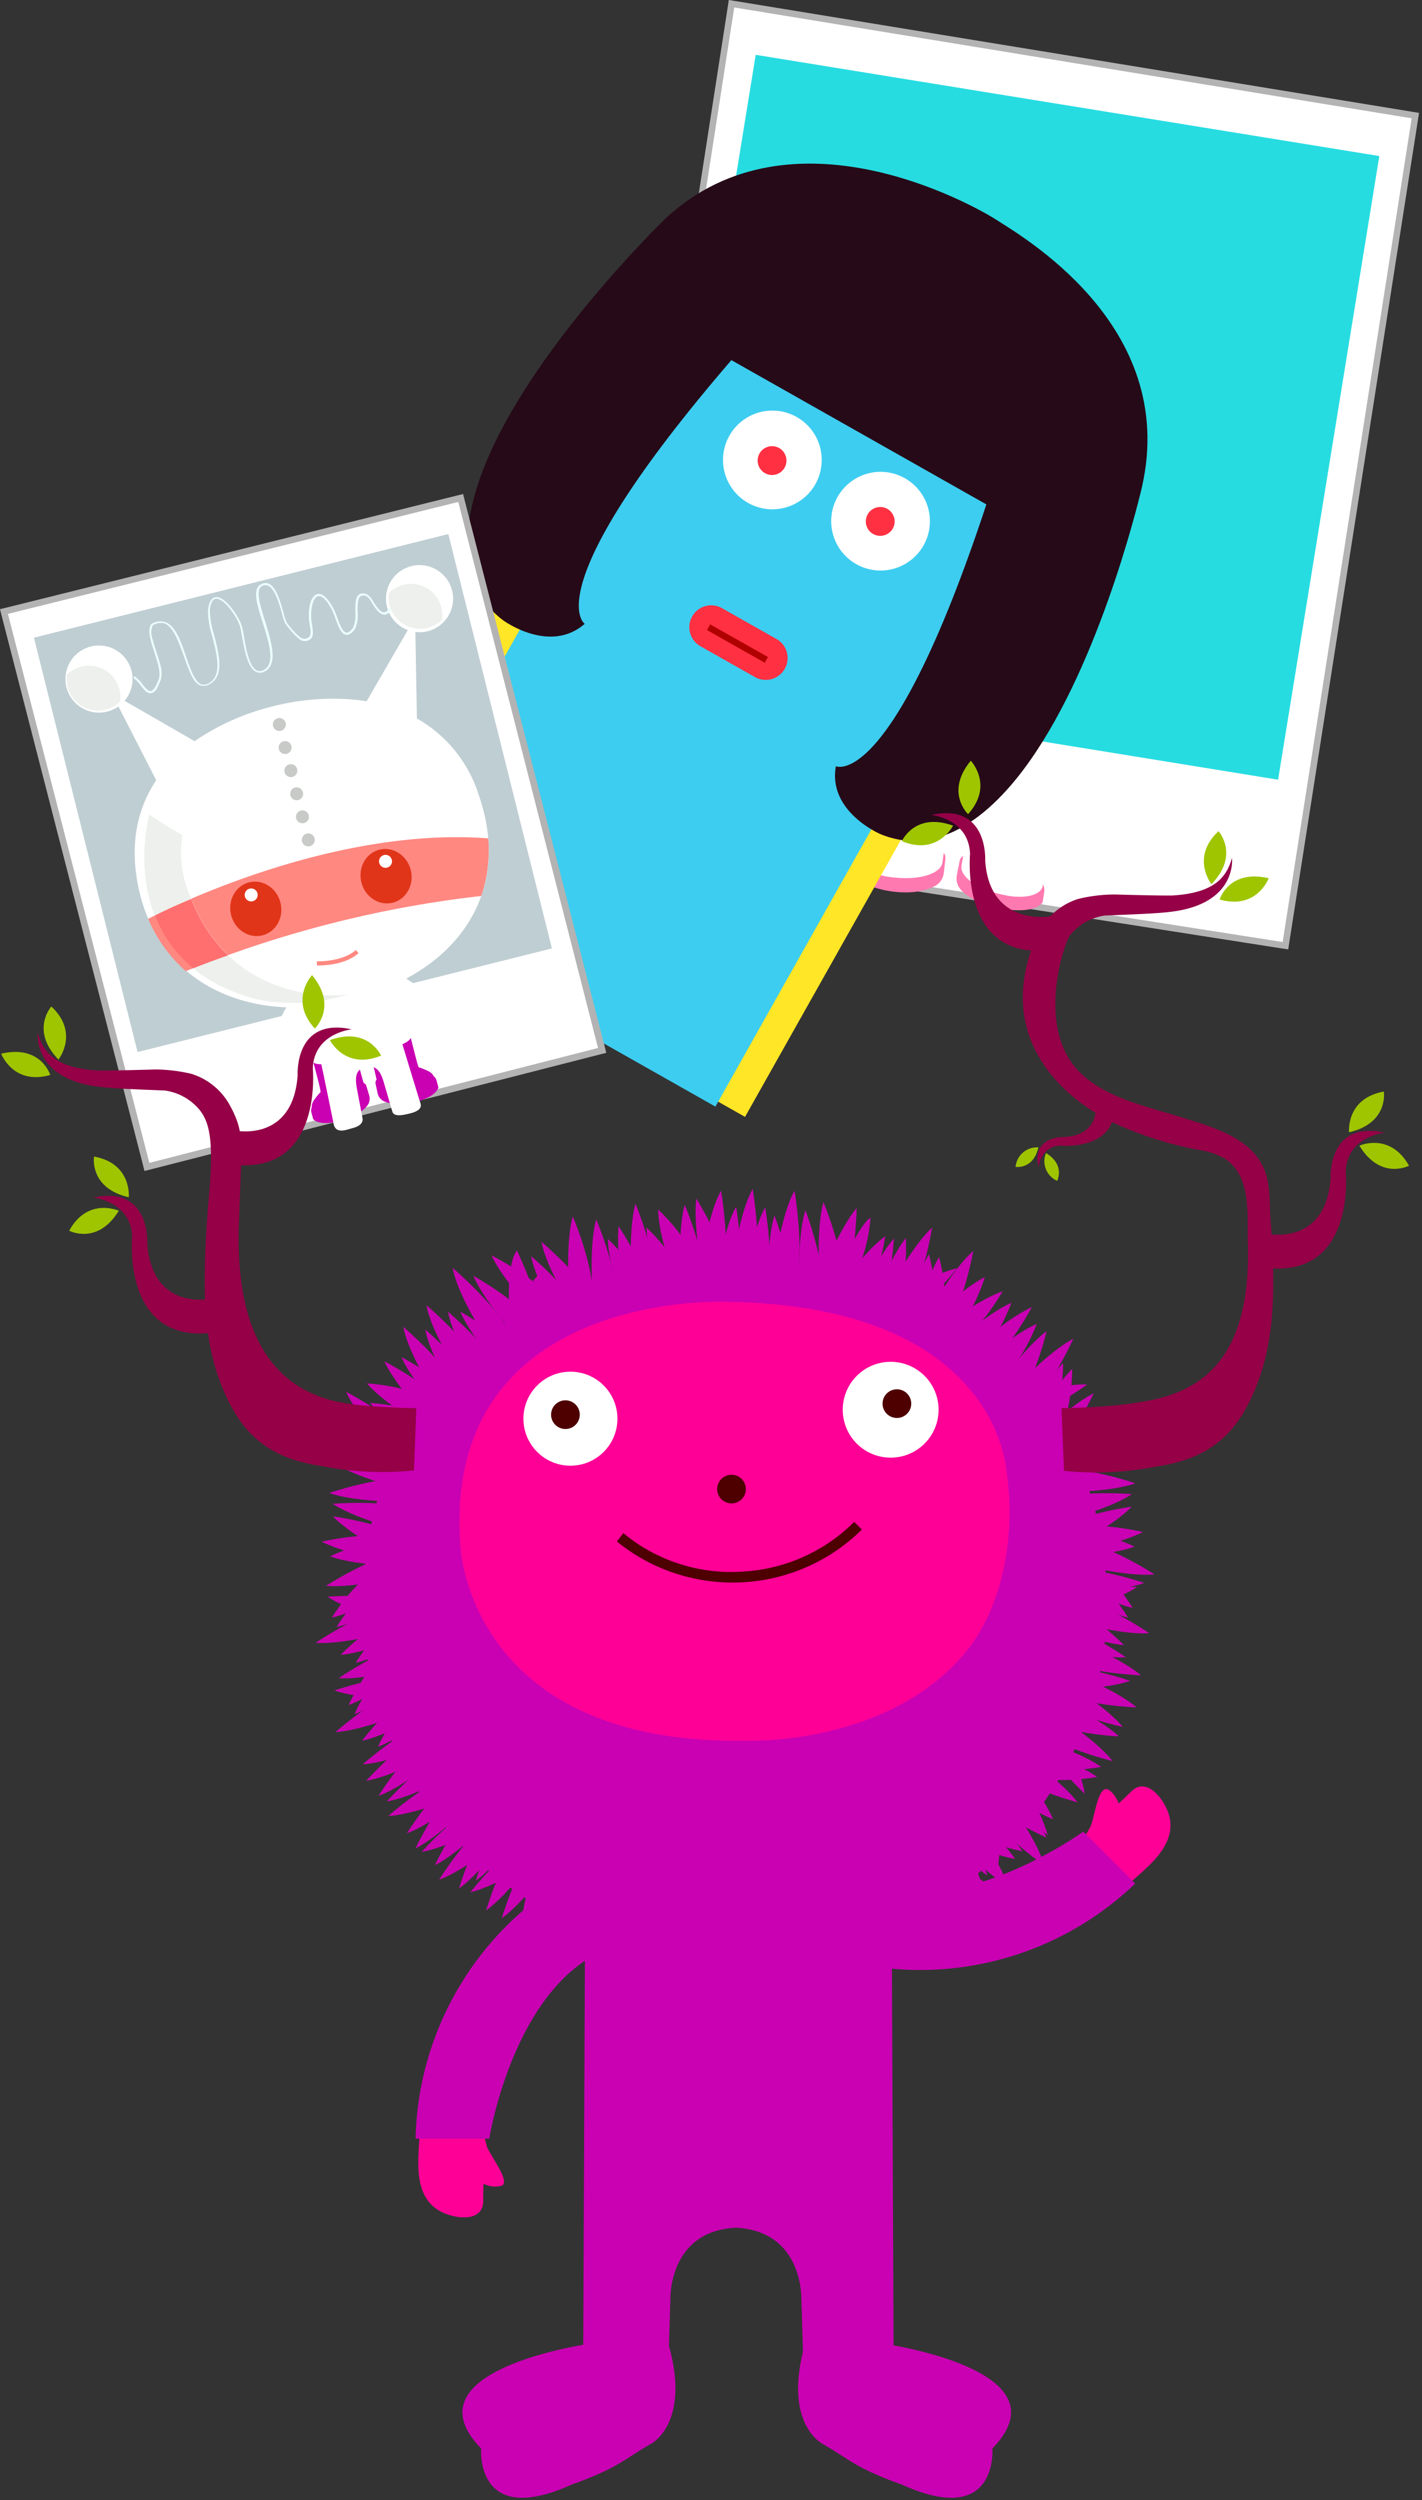 <svg xmlns="http://www.w3.org/2000/svg" viewBox="0 0 219 385"><rect x="0" y="0" width="219" height="385" fill="#333333" stroke="none"/><g fill="none"><path fill="#FFF" d="M92.7 129.16 112.66.57l105.32 17.24-20.02 127.83z"/><path fill="#B3B3B3" d="m113.08 1.15 104.33 17.07-19.87 126.85-104.27-16.32 19.81-127.6M112.24 0l-.15 1-19.81 127.59-.15 1 1 .15 104.27 16.32 1 .15.15-1 19.84-126.83.15-1-1-.16L113.24.16l-1-.16Z"/><path fill="#26DCE1" d="m100.794 104.486 15.59-96.043 96.043 15.59-15.59 96.043z"/><path fill="#FF79B1" d="M132.4 131.66a1.83 1.83 0 0 0-.64 1.14l-.25 1.57s.25 1.63 4.06 2.56c0 0 4.94 1.42 8.51-.53a2.63 2.63 0 0 0 1.26-1.87l.27-2.31s.09-1.29-1.17-1.06l-12.04.5Z"/><path fill="#FFF" d="M146.27 124.72c-1.55.54-4.09-.2-5.49-.43-3.52-.58-4.05-1.72-4.05-1.72-.47 3-.86 5.63-1.14 6.79-.726.31-1.43.668-2.11 1.07-2.47 1.58-.92 3.77 3 4.55 5.58.88 8.31-.71 8.6-1.91.15-.47-.02-.07 1.19-8.35Z"/><path fill="#FF79B1" d="M160.56 136.11c.241.38.334.836.26 1.28l-.25 1.57s-.74 1.48-4.66 1.18c0 0-5.14-.18-7.94-3.13a2.63 2.63 0 0 1-.62-2.17l.45-2.28a.94.94 0 0 1 1.44-.65l11.32 4.2Z"/><path fill="#FFF" d="M148.07 133.55c-.09 1.23 2 3.58 7.6 4.47 4 .48 6.12-1.13 4.26-3.4a18.07 18.07 0 0 0-1.67-1.67c.09-1.19.53-3.81 1-6.81 0 0-.86.92-4.39.39-1.41-.21-4.05-.29-5.36-1.28-1.41 8.26-1.44 7.75-1.44 8.3Z"/><path fill="#FFE626" d="M51.87 136.46 114.74 172l58.67-104.22-.14-.08c3.19-6.3-8-19.11-25.13-28.79s-33.88-12.58-37.63-6.6L51.87 136.46Z"/><path fill="#3DCDF0" d="m56 139.76 54.18 30.66 61.19-108.77S160.92 47 146.84 39c-14.08-8-29.7-8-29.7-8L56 139.76Z"/><path fill="#FFF" d="M125.57 74.57a7.6 7.6 0 1 1-13.236-7.474 7.6 7.6 0 0 1 13.236 7.474Z"/><path fill="#FF3042" d="M120.85 72a2.22 2.22 0 1 1-.85-3 2.23 2.23 0 0 1 .85 3Z"/><path fill="#FFF" d="M142.23 84a7.6 7.6 0 1 1-13.236-7.474A7.6 7.6 0 0 1 142.23 84Z"/><path fill="#FF3042" d="M137.51 81.37a2.22 2.22 0 1 1-.85-3 2.23 2.23 0 0 1 .85 3Z"/><path fill="#260A17" d="M175.87 75c5.71-25.14-19.08-38.94-22.72-41.34-3-1.86-31.12-18-50.54-.12 0 0-18.22 17.52-26.52 34.9-5.14 10.77-6.3 21.39 1.47 27.14 0 0 7.12 5.19 12.49.49 0 0-7.87-5.23 22.59-40.61l39.27 22.22C137.27 122.07 128.73 118 128.73 118c-1.27 7 6.85 10.45 6.85 10.45 8.93 3.7 17.44-2.76 24-12.71C170.24 99.69 175.87 75 175.87 75Z"/><path fill="#FF3042" d="M120.86 103a3.37 3.37 0 0 1-4.59 1.27l-8.4-4.75a3.37 3.37 0 0 1-1.27-4.59 3.37 3.37 0 0 1 4.59-1.27l8.4 4.75a3.37 3.37 0 0 1 1.27 4.59Z"/><path fill="#B10000" d="m108.88 97.031.498-.879 8.895 5.033-.497.879z"/><path fill="#FFF" d="m.61 94.17 70.33-17.48 21.76 85.06-70.09 17.94z"/><path fill="#B3B3B3" d="m70.58 77.3 21.52 84.09L23 179.08 1.22 94.54 70.58 77.3m.72-1.21-1 .24L1 93.57l-1 .24.25 1L22 179.33l.25 1 1-.25 69.12-17.69 1-.25-.25-1L71.55 77l-.25-1v.09Z"/><path fill="#BFCED3" d="m5.227 98.202 63.815-15.959 15.959 63.815-63.815 15.959z"/><g fill="#CA00B3"><path d="M48.05 170.45a1.24 1.24 0 0 0-.09.88l.27 1s.59.95 3.21.51c0 0 3.45-.44 5.15-2.6a1.78 1.78 0 0 0 .28-1.5l-.45-1.51a.64.64 0 0 0-1-.35l-7.37 3.57Z"/><path d="M54.81 162.44c-.82.75-2.59 1-3.53 1.2-2.34.58-3 0-3 0 .51 2 1 3.73 1.1 4.52-.36.388-.694.799-1 1.23-1.11 1.64.43 2.59 3.08 2 3.7-.94 5-2.66 4.84-3.48-.03-.31-.02.01-1.49-5.47Zm11.93 3.26c.25.174.429.433.5.73l.27 1s-.07 1.12-2.58 2c0 0-3.24 1.26-5.76.18a1.78 1.78 0 0 1-1-1.18l-.33-1.54s-.14-.86.72-.79l8.18-.4Z"/><path d="M58.29 167.44c.27.79 2.21 1.69 5.91.75 2.6-.77 3.5-2.34 1.74-3.25a12.21 12.21 0 0 0-1.48-.59c-.26-.76-.69-2.51-1.19-4.5 0 0-.29.8-2.62 1.41-.93.25-2.59.9-3.67.63 1.32 5.52 1.18 5.23 1.31 5.55Z"/></g><g transform="translate(8.972 85.923)"><path fill="#FFF" d="M51.268 22.997a20.63 20.63 0 0 1 13.47 13.45c4.29 12.26-.53 22.63-11.15 28.34 2.54 1.54 5.42 4.54 6.89 10.41a1.65 1.65 0 1 1-3.2.8l-.14-.51-.21.05a1.032 1.032 0 0 1-.51-2h.06c-1.75-4.49-4-5.74-5.81-6.47 1.62 5.58 5.13 17 5.14 17 .23.91-.85 1.29-1.76 1.51-.91.22-2.36.56-2.6-.33l-1.32-4.51c-.45-1.58-1.18-2.75-2.79-2.35-1.61.4-1.61 1.66-1.37 3.21l.88 4.62c.2.9-.66 1.38-1.55 1.6-.89.22-2.72 1.08-2.94-.94 0 0-2.7-13.26-3.61-17-1.28 1.5-2.81 3.64-2.21 8.62h.06a1.032 1.032 0 0 1 .51 2l-.21.05.13.53a1.65 1.65 0 1 1-3.2.8c-1.52-6.05-.28-10.12 1.31-12.67-11.18-.43-20.84-6.85-23-19.58-1.33-7.92 1.11-13.91 5.26-18.27a25.25 25.25 0 0 1 5.08-4.1 36.88 36.88 0 0 1 10.55-4.4 37.64 37.64 0 0 1 12-1.08 27.77 27.77 0 0 1 6.24 1.22Z"/><path fill="#FFF" d="m8.248 20.877 9.39 18.33 7.42-8.65z"/><circle cx="6.272" cy="18.653" r="5.17" fill="#FFF" transform="rotate(-14.07 6.272 18.653)"/><path fill="#EDF0ED" d="M3.548 16.747a4.81 4.81 0 0 0-2.21 1.24 4.84 4.84 0 0 0 8.18 4.14 4.84 4.84 0 0 0-6-5.38h.03Z"/><path fill="#FFF" d="m54.958 9.167.37 20.59-10.59-2.93z"/><circle cx="55.641" cy="6.272" r="5.17" fill="#FFF" transform="rotate(-14.07 55.641 6.272)"/><path fill="#EBFFFF" d="M31.208 4.077c-1.38.67-.57 3.21.28 5.9.93 2.93 2 6.26.2 7.25a1.15 1.15 0 0 1-1.1.11c-1.18-.56-1.69-3.42-2-5.31a15.34 15.34 0 0 0-.31-1.52c-.49-1.57-2.58-4.61-4-4.47-.67.06-1.08.73-1.22 2a13.09 13.09 0 0 0 .65 4c.69 2.69 1.47 5.73-.16 7a1.64 1.64 0 0 1-1.46.45c-1-.32-1.71-2.25-2.4-4.29-.78-2.3-1.6-4.69-3.14-5.29a2.59 2.59 0 0 0-2.22.28c-.66.88-.1 2.57.48 4.36.5 1.54 1 3.13.69 4.06-.43 1.2-.85 1.84-1.24 1.9-.39.06-.88-.52-1.32-1.08a4.7 4.7 0 0 0-1.21-1.21l-.15.28c.433.308.81.69 1.11 1.13.53.67 1 1.3 1.62 1.2.62-.1 1-.76 1.49-2.11a4.29 4.29 0 0 0-.11-2.35c-.16-.62-.37-1.27-.58-1.92-.21-.65-.41-1.26-.56-1.85a2.92 2.92 0 0 1 0-2.2 2.24 2.24 0 0 1 1.81-.32c1.4.55 2.19 2.86 3 5.09s1.4 4.12 2.61 4.49a1.93 1.93 0 0 0 1.75-.5c1.8-1.38 1-4.54.28-7.32a13 13 0 0 1-.65-3.86c.08-.74.31-1.63.93-1.69 1.18-.11 3.2 2.61 3.71 4.25.1.31.19.85.3 1.48.37 2.07.87 4.91 2.2 5.54a1.46 1.46 0 0 0 1.39-.12c2-1.12.92-4.58 0-7.62-.81-2.56-1.57-5-.44-5.52a1 1 0 0 1 .92 0c1 .47 1.68 2.75 2.1 4.26a9 9 0 0 0 .5 1.52c.22.39 2 2.63 2.74 2.7a1.38 1.38 0 0 0 1.21-.33c.46-.49.3-1.38.17-2.16l-.1-.68c-.15-1.9.28-3.49 1-3.7.35-.1 1.09 0 2.21 2.17.188.396.352.804.49 1.22.43 1.19.87 2.42 1.65 2.54.43.06.87-.22 1.36-.88a4.91 4.91 0 0 0 .41-2.6c0-1.07 0-2.18.48-2.48a1 1 0 0 1 1 .09c.313.283.57.623.76 1 .54.84 1.15 1.79 1.9 1.77.41 0 .78-.29 1.14-.88l-.35-.21c-.29.48-.58.73-.87.73-.57 0-1.16-.9-1.63-1.63a3.12 3.12 0 0 0-.89-1.08 1.3 1.3 0 0 0-1.27-.07c-.61.39-.62 1.53-.62 2.74a4.91 4.91 0 0 1-.34 2.41c-.4.54-.76.8-1.06.75-.59-.09-1-1.33-1.4-2.33a10.65 10.65 0 0 0-.51-1.26c-1.16-2.21-2-2.48-2.58-2.33-.89.26-1.4 1.92-1.23 4l.1.71c.12.71.26 1.51-.09 1.89a1.11 1.11 0 0 1-1 .23c-.49 0-2.21-2-2.49-2.54a9.17 9.17 0 0 1-.47-1.46c-.46-1.66-1.1-3.93-2.28-4.46a1.35 1.35 0 0 0-1.19.13Z"/><path fill="#FF8881" d="M39.828 62.757v-.63s3.91.12 6-1.74l.42.47c-2.22 2.03-6.22 1.91-6.42 1.9Z"/><circle cx="34.05" cy="25.651" r="1" fill="#C7CAC7" transform="rotate(-14.07 34.05 25.651)"/><circle cx="34.937" cy="29.199" r="1" fill="#C7CAC7" transform="rotate(-14.07 34.937 29.199)"/><circle cx="35.825" cy="32.755" r="1" fill="#C7CAC7" transform="rotate(-14.07 35.825 32.755)"/><circle cx="36.714" cy="36.322" r="1" fill="#C7CAC7" transform="rotate(-14.07 36.714 36.322)"/><circle cx="37.61" cy="39.867" r="1" fill="#C7CAC7" transform="rotate(-14.07 37.61 39.867)"/><circle cx="38.509" cy="43.424" r="1" fill="#C7CAC7" transform="rotate(-14.07 38.509 43.424)"/><path fill="#EDF0ED" d="M14.028 39.497s-6.13 22.15 16.23 28.41a28.35 28.35 0 0 0 14.27-.66s-18.59 2.6-24.83-16.8a16.87 16.87 0 0 1-.57-7.76 58 58 0 0 1-5.1-3.19Z"/><path fill="#FF8881" d="M13.848 55.577a22.1 22.1 0 0 0 5.8 8.06l1.12-.45a19.36 19.36 0 0 1-5.9-8.13l-1.02.52Zm6.62-3.09a24.27 24.27 0 0 0 5.68 8.68 172.09 172.09 0 0 1 39-9.11 22 22 0 0 0 1.07-8.87c-17.73-1.36-36.19 5.2-45.75 9.3Z"/><path fill="#FF6F6F" d="M14.868 55.077a19.36 19.36 0 0 0 5.9 8.13 127.63 127.63 0 0 1 5.38-2 24.27 24.27 0 0 1-5.68-8.68c-2.58 1.06-4.51 1.99-5.6 2.55Z"/><ellipse cx="30.421" cy="54.04" fill="#E13519" rx="3.92" ry="4.21" transform="rotate(-14.07 30.42 54.04)"/><ellipse cx="50.486" cy="49.014" fill="#E13519" rx="3.92" ry="4.21" transform="rotate(-14.07 50.486 49.014)"/><circle cx="29.712" cy="51.897" r="1" fill="#FFF" transform="rotate(-14.07 29.712 51.897)"/><circle cx="50.402" cy="46.722" r="1" fill="#FFF" transform="rotate(-14.07 50.402 46.722)"/><path fill="#EDF0ED" d="M53.138 4.147a4.81 4.81 0 0 0-2.21 1.24 4.84 4.84 0 0 0 8.18 4.14 4.84 4.84 0 0 0-6-5.38h.03Z"/></g><path fill="#FF0097" d="M135.93 302c10.51 1.31 26-1.06 39.63-13.4 2.1-1.91 6.12-5.39 4.2-9.86-1.13-2.62-3.53-4.87-5.54-2.85-.63.63-1.28 1.23-1.93 1.85-.35-1-1.2-2.09-1.84-2.22-1.52-.26-2 5.42-2.71 6.13-4.6 9.15-25 11.06-31.73 10l-.08 10.35Z"/><path fill="#FF0097" d="M143.23 293.56a55.29 55.29 0 0 0 26.71-47.14c0-30.71-25.38-50-56.68-50s-56.68 19.28-56.68 50a55.3 55.3 0 0 0 26.46 47c-8.37 6.5-17.64 19.15-18.55 37.49-.14 2.84-.52 8.13 4 9.95 2.65 1.06 5.93.95 5.93-1.89 0-.89 0-1.78.06-2.67a3.8 3.8 0 0 0 2.87.27c1.26-.89-2.4-5.27-2.42-6.26-3.22-9.73 9.85-25.49 15.4-29.48 0 0 .13 62.53.19 62.87-5.29.24-18.17 1.57-17.23 9 0 0 .87 3.49 4.06 4.35 0 0-3.77 2.62-1.16 4.65 0 0 3.78 3.77 11.91-1.17l10.75-4.93s4.36-1.74 3.78-8.43v-15.86a11.13 11.13 0 0 1 22-.67v16.5c-.58 6.68 3.77 8.43 3.77 8.43l10.75 4.93c8.13 4.94 11.9 1.17 11.9 1.17 2.62-2-1.16-4.65-1.16-4.65 3.19-.86 4.07-4.35 4.07-4.35.92-7.39-11.94-8.73-17.24-9 .06-.35.2-62.63.2-62.63 1.08-5.11 6.31-7.48 6.31-7.48Z"/><path fill="#CA00B3" d="M136.28 303.07a47.88 47.88 0 0 0 38.55-13l-8-8s-16.08 11.69-29.78 9l-.77 12Zm-7.21-107.4s3.65-7.64 5-8.11a25.77 25.77 0 0 1-3.38 10.86l-1.62-2.75Zm-5.88 3.86s-.56-8.67.85-13.16c0 0 2.74 7.15 2.75 12.36l-3.6.8Zm-4.76.83s-.56-8.67.85-13.17c0 0 2.74 7.16 2.75 12.36l-3.6.81ZM105 198.77s-.82-8.62.45-13.22c0 0 3 6.93 3.12 12.13l-3.57 1.09Zm-17.24 1.78s-.82-8.62.45-13.22c0 0 3 6.93 3.12 12.13l-3.57 1.09Z"/><path fill="#CA00B3" d="M91.37 201s-.82-8.62.45-13.21c0 0 3 6.93 3.12 12.13L91.37 201Zm13.18-2.54s-3.08-7.16-3.19-12.2c0 0 4.54 4.14 6.1 8.69l-2.91 3.51Z"/><path fill="#CA00B3" d="M102.76 201.24s-3.08-7.16-3.19-12.2c0 0 4.54 4.14 6.1 8.69l-2.91 3.51ZM96.8 203s-3.08-7.16-3.18-12.2c0 0 4.54 4.14 6.1 8.69L96.8 203Zm29.2-5.71s3.23-8.09 5.93-11.25c0 0-.11 8.05-1.93 11.67l-4-.42Zm-17.67-.04s-1.66-8.55-1.09-12.67c0 0 4.26 6.83 4.69 10.86l-3.6 1.81Z"/><path fill="#CA00B3" d="M96.74 201.84s-2-8.07-1.47-13c0 0 3.87 5.63 4.78 10.62l-3.31 2.38Zm17.97-3.68s1-8.57 3.14-12.23c0 0 1.36 8.12.45 13.11l-3.59-.88Z"/><path fill="#CA00B3" d="M97.38 198.58s-.79-8.62.49-13.21c0 0 2.93 7 3.08 12.15l-3.57 1.06Zm-32.22 57.65s-8.28 2.54-13 2.21c0 0 6.2-4.29 11.26-5.49l1.74 3.28Zm-2.73-12.69S56 248 51.12 249.11c0 0 3.14-5.28 7.29-7.72l4.02 2.15Z"/><path fill="#CA00B3" d="M63.14 245s-6.4 4.46-11.31 5.57c0 0 3.14-5.28 7.29-7.72l4.02 2.15Zm2.95 5.5s-6.4 4.46-11.31 5.57c0 0 3.14-5.27 7.29-7.72l4.02 2.15Z"/><path fill="#CA00B3" d="M64.93 250.79s-7.5 3.62-12.46 4.06c0 0 4.74-4.93 9.45-6.82l3.01 2.76Z"/><path fill="#CA00B3" d="M61.61 250.83s-8.29 2.51-13 2.17c0 0 6.22-4.27 11.29-5.46l1.71 3.29Zm6.91 17s-7.88 3.58-12.64 3.87c0 0 5.59-5 10.46-6.9l2.18 3.03Zm5.14 7.23s-6.56 5.65-11 7.27c0 0 4-6.42 8.1-9.55l2.9 2.28Z"/><path fill="#CA00B3" d="M69.29 269.3s-6.56 5.65-11 7.27c0 0 4-6.42 8.1-9.55l2.9 2.28Zm9.34 12.91s-6.56 5.65-11 7.27c0 0 3.95-6.42 8.1-9.55l2.9 2.28Zm-14.44-26.62s-5.77 5.24-10.5 7c0 0 2.44-5.64 6.24-8.59l4.26 1.59Z"/><path fill="#CA00B3" d="M65.08 257s-5.77 5.24-10.5 7c0 0 2.44-5.64 6.24-8.59l4.26 1.59Zm3.63 5s-5.77 5.24-10.5 7c0 0 2.44-5.64 6.24-8.6l4.26 1.6Z"/><path fill="#CA00B3" d="M67.6 262.46s-7 4.55-11.84 5.62c0 0 4.06-5.49 8.49-8l3.35 2.38Z"/><path fill="#CA00B3" d="M64.31 262.92s-7.9 3.55-12.65 3.83c0 0 5.62-5 10.49-6.87l2.16 3.04Zm8.14 12.92s-7.9 3.56-12.66 3.83c0 0 5.62-5 10.49-6.87l2.17 3.04Zm11.75 9.58s-7.15 4.89-11.78 6c0 0 4.65-5.94 9.12-8.61l2.66 2.61Zm-21.8-44.76s-7.83-3.7-11.13-7.14c0 0 7.48 1 12 3.52l-.87 3.62Zm1.46-9.38s-8.66.23-13.15-1.36c0 0 7.13-2.47 12.33-2.28l.82 3.64Z"/><path fill="#CA00B3" d="M64.66 261.69s-8.66.23-13.15-1.36c0 0 7.13-2.47 12.33-2.28l.82 3.64Zm7.07 10.55s-7.46 4.4-12.16 5.19c0 0 5-5.62 9.68-8l2.48 2.81ZM77.1 280s-7.46 4.39-12.16 5.19c0 0 5-5.62 9.68-8L77.1 280Zm-8.55-10.94s-7.46 4.4-12.16 5.19c0 0 5-5.62 9.68-8l2.48 2.81Zm15.04 15.2s-4.83 7.19-8.72 9.94c0 0 2.11-7.24 5.28-11.38l3.44 1.44ZM82 279.69s-4.83 7.19-8.72 9.94c0 0 2.11-7.24 5.28-11.37l3.44 1.43Z"/><path fill="#CA00B3" d="M86 285.46s-4.83 7.19-8.72 9.94c0 0 2.11-7.24 5.28-11.38l3.44 1.44Zm-6.59-4.57s-4.83 7.19-8.72 9.94c0 0 2.11-7.24 5.28-11.38l3.44 1.44Z"/><path fill="#CA00B3" d="M77.12 278.77s-5.88 6.35-10.15 8.47c0 0 3.21-6.83 7-10.42l3.15 1.95Zm-2.98-2.59s-5.88 6.36-10.15 8.47c0 0 3.21-6.83 7-10.42l3.15 1.95Zm-10.48-40.07s-8.45-1.89-12.42-4.52c0 0 7.52-.65 12.52.8l-.1 3.72Zm-.79 14.31s-8.45-1.89-12.42-4.52c0 0 7.52-.66 12.52.8l-.1 3.72Zm24.54-44.97s-4.66-7.3-5.62-12c0 0 5.79 4.84 8.31 9.39l-2.69 2.61Zm38.92-7.11s-.8-8.62.49-13.21c0 0 2.93 7 3.08 12.16l-3.57 1.05Zm-7.1-2.74s1-8.57 3.14-12.23c0 0 1.36 8.12.46 13.11l-3.6-.88Zm-11.32 0s1-8.57 3.14-12.23c0 0 1.37 8.12.45 13.11l-3.59-.88Z"/><path fill="#CA00B3" d="M110.23 198.07s1-8.57 3.14-12.22c0 0 1.36 8.12.45 13.11l-3.59-.89Z"/><path fill="#CA00B3" d="M112.78 195.33s1-8.57 3.14-12.23c0 0 1.36 8.12.46 13.11l-3.6-.88Zm-33.19 7.82s1.39-6 4.2-7.42c0 0 1.65 7.11.42 10.38l-4.62-2.96Z"/><path fill="#CA00B3" d="M80.71 207.12s-6-6.29-7.8-10.64c0 0 6.7 3.73 10 7.71l-2.2 2.93Zm-2.02 5.51s-6-6.29-7.8-10.64c0 0 6.69 3.73 10 7.71l-2.2 2.93Zm-11.35 7.44s-6.16-6.07-8.14-10.42c0 0 6.71 3.42 10.18 7.3l-2.04 3.12Zm-4.18 9.58s-8.42-2-12.35-4.72c0 0 7.51-.54 12.49 1l-.14 3.72Z"/><path fill="#CA00B3" d="M66.79 220.36s-7-3.51-10.27-7.31c0 0 6.13.26 10.26 2.75l.01 4.56Z"/><path fill="#CA00B3" d="M67.25 223.37s-7-3.52-10.27-7.31c0 0 6.14.26 10.26 2.75l.01 4.56Zm-3.43 5.2s-7-3.51-10.27-7.31c0 0 6.13.26 10.26 2.75l.01 4.56Zm14.7-26.3s-.73-7.07 1.08-9.7c0 0 3.54 7.23 3.56 11.28l-4.64-1.58Z"/><path fill="#CA00B3" d="M63 227.7s-6.75-4.88-9.49-9c0 0 6.58 1.83 10.49 5.07l-1 3.93Zm.31 14.64s-8.34 2.32-13.09 1.88c0 0 6.3-4.13 11.39-5.2l1.7 3.32Z"/><path fill="#CA00B3" d="M63.37 241.07s-7.79.32-12.53-1.39c0 0 5.49-2.76 10.3-2.59l2.23 3.98Z"/><path fill="#CA00B3" d="M62.24 240.7s-8.27-1-12.69-3.28c0 0 6.64-1.6 11.63-.67l1.06 3.95Zm96.16-19.22s3.13-7.14 6.73-10.66c0 0 .08 6.14-2.18 10.39l-4.55.27Zm-8.81-10.02s5.46-5.56 10.08-7.57c0 0-2.11 5.77-5.73 8.94l-4.35-1.37ZM128.19 200s4.09-6.64 8.14-9.62c0 0-.77 6.09-3.6 10l-4.54-.38Z"/><path fill="#CA00B3" d="M157 220.59s3.13-7.14 6.73-10.66c0 0 .08 6.14-2.18 10.4l-4.55.26Zm-11.23-12.32s5.42-5.6 10-7.65c0 0-2.06 5.78-5.66 9l-4.34-1.35Zm6.91 6.73s4.5-7 8.5-10c0 0-1.46 6.67-4.49 10.75l-4.01-.75Z"/><path fill="#CA00B3" d="M155.3 214.84s5.76-6.47 10-8.67c0 0-3.08 6.89-6.77 10.55l-3.23-1.88Z"/><path fill="#CA00B3" d="M154.43 215.84s8.19-2.8 13-2.63c0 0-6.07 4.49-11.09 5.86l-1.91-3.23Zm3.85 7.16s5.9-6.34 10.18-8.44c0 0-3.22 6.81-7 10.39l-3.18-1.95Z"/><path fill="#CA00B3" d="M158.9 224.08s6.48-4.34 11.41-5.37c0 0-3.24 5.22-7.43 7.59l-3.98-2.22Z"/><path fill="#CA00B3" d="M160.05 223.8s7.56-3.48 12.53-3.83c0 0-4.82 4.84-9.57 6.65l-2.96-2.82Zm-19.13-18.16s1.15-7.71 3.7-12.05c0 0 1.69 5.9.62 10.6l-4.32 1.45Z"/><path fill="#CA00B3" d="M139.36 205.15s1.15-7.71 3.7-12c0 0 1.68 5.91.62 10.6l-4.32 1.4Zm-5.43-2.66s2.5-7.94 5.59-11.85c0 0 .34 6.82-1.51 11.55l-4.08.3Z"/><path fill="#CA00B3" d="M136.19 200.05s3.86-7.75 7.36-11c0 0-1.16 7.45-3.76 12l-3.6-1Z"/><path fill="#CA00B3" d="M135.61 201.24s7.17-4.85 11.81-5.94c0 0-4.68 5.92-9.16 8.56l-2.65-2.62Z"/><path fill="#CA00B3" d="M131.45 202.4s3.06-8.1 6.22-11.67c0 0-.4 7.54-2.54 12.28l-3.68-.61Zm10.84 1.06s4-7.66 7.61-10.82c0 0-1.32 7.42-4 11.86l-3.61-1.04Z"/><path fill="#CA00B3" d="M142.08 204.84s5.11-5.89 9.6-8.17c0 0-1.75 5.88-5.18 9.27l-4.42-1.1Z"/><path fill="#CA00B3" d="M143.33 205.86s6.38-5.35 11.09-7c0 0-3.39 5.93-7.49 8.93l-3.6-1.93ZM157.25 269s7.6 1.75 11.72 4.65c0 0-6 1.21-10.62-.22l-1.1-4.43Z"/><path fill="#CA00B3" d="M157.87 267.45s7.6 1.76 11.72 4.65c0 0-6 1.21-10.62-.23l-1.1-4.42Zm3.08-6.57s7.71 3.13 11.37 6.52c0 0-6.83-.21-11.39-2.42l.02-4.1Z"/><path fill="#CA00B3" d="M161 263s7.42 4.46 10.36 8.21c0 0-7.34-1.75-11.63-4.7L161 263Z"/><path fill="#CA00B3" d="M162.06 264s4.27 7.53 5 12.24c0 0-5.53-5.14-7.81-9.81l2.81-2.43Zm-6.29 5.12s7.32 4.62 10.18 8.44c0 0-7.29-1.9-11.5-5l1.32-3.44Z"/><path fill="#CA00B3" d="M154.79 269.94s5.46 5.56 7.38 10.22c0 0-5.73-2.22-8.83-5.9l1.45-4.32Z"/><path fill="#CA00B3" d="M155.27 271s4.82 6.79 6.08 11.61c0 0-5.65-3.85-8.3-8.17l2.22-3.44Zm-8.13 6.67s6.42 4.42 9.19 8.62c0 0-6-1.08-9.79-4.1l.6-4.52Z"/><path fill="#CA00B3" d="M148.27 276.48s6.42 4.42 9.19 8.62c0 0-6-1.08-9.79-4.1l.6-4.52Zm4.73-3.71s6 5.74 8.18 10.23c0 0-6.28-2.7-9.71-6.44l1.53-3.79Z"/><path fill="#CA00B3" d="M154.24 275.88s5.27 6.87 6.63 11.44c0 0-6.19-4.32-9.09-8.64l2.46-2.8Zm-5.56 3.37s5.27 6.87 6.63 11.44c0 0-6.19-4.32-9.09-8.64l2.46-2.8ZM162.35 258s7.53 4.27 10.57 7.95c0 0-7.38-1.56-11.74-4.41l1.17-3.54Zm1.57-6s8.17 2.89 11.8 6c0 0-7.54-.25-12.33-2.29l.53-3.71Z"/><path fill="#CA00B3" d="M163.25 256.94s8.17 2.89 11.8 6c0 0-7.54-.25-12.33-2.28l.53-3.72Zm-14.92-47.7s6.2-6 10.58-7.93c0 0-3.56 6.65-7.51 10l-3.07-2.07Zm5.09 65.6s1.2 8.58.14 13.22c0 0-3.26-6.81-3.66-12l3.52-1.22Zm-7.72 2.43s5.11 7 6.37 11.59c0 0-6.08-4.44-8.88-8.83l2.51-2.76Z"/><path fill="#CA00B3" d="M144.49 277.66s3 7.18 3.12 12.22c0 0-4.52-4.16-6.05-8.73l2.93-3.49Z"/><path fill="#CA00B3" d="M144.54 278.85s2 8.08 1.39 13c0 0-3.84-5.65-4.72-10.65l3.33-2.35ZM160.4 253s8.28 2.54 13 2.21c0 0-6.2-4.29-11.26-5.49L160.4 253Zm2.73-10.95s6.4 4.46 11.31 5.57c0 0-3.14-5.28-7.29-7.72l-4.02 2.15Z"/><path fill="#CA00B3" d="M162.42 243.53s6.4 4.46 11.31 5.57c0 0-3.14-5.28-7.29-7.72l-4.02 2.15Zm-1.79 5.77s7.5 3.62 12.46 4.05c0 0-4.74-4.92-9.45-6.82l-3.01 2.77Z"/><path fill="#CA00B3" d="M164 249.34s8.29 2.51 13 2.17c0 0-6.23-4.27-11.29-5.46l-1.71 3.29Zm-.84-10.17s7.83-3.7 11.13-7.14c0 0-7.48 1-12 3.52l.87 3.62Zm-1.46-9.38s8.66.23 13.15-1.36c0 0-7.13-2.47-12.33-2.28l-.82 3.64Zm1.37 15.35s8.66.23 13.15-1.36c0 0-7.13-2.47-12.33-2.28l-.82 3.64Zm-2.17 15.06s8.66.23 13.15-1.35c0 0-7.13-2.47-12.33-2.28l-.82 3.63Zm1-25.57s8.45-1.89 12.42-4.53c0 0-7.52-.65-12.52.8l.1 3.73Z"/><path fill="#CA00B3" d="M162.69 248.93s8.45-1.89 12.42-4.52c0 0-7.52-.65-12.52.8l.1 3.72Zm-.29-20.76s8.41-2 12.35-4.72c0 0-7.52-.54-12.49 1l.14 3.72Zm2.31 12.41s8.34 2.32 13.09 1.88c0 0-6.31-4.13-11.39-5.2l-1.7 3.32Z"/><path fill="#CA00B3" d="M162.19 239.58s7.79.31 12.53-1.39c0 0-5.49-2.76-10.3-2.59l-2.23 3.98Z"/><path fill="#CA00B3" d="M163.32 239.21s8.27-1 12.69-3.28c0 0-6.64-1.61-11.63-.67l-1.06 3.95Zm-88.9-25.87S69.68 206.14 69 202c0 0 6.26 5.35 8.77 9.76l-3.35 1.58Zm-13.01 11.44s-6.15-6.1-8.11-10.44c0 0 6.71 3.45 10.17 7.34l-2.06 3.1Zm22.4-21.02s-6.15-6.1-8.11-10.44c0 0 6.71 3.45 10.17 7.34l-2.06 3.1Zm-8.65 2.89s-4.74-7.21-5.44-11.39c0 0 6.26 5.35 8.77 9.76l-3.33 1.63Zm-7.59 9.09s-4.74-7.2-5.44-11.39c0 0 6.26 5.35 8.77 9.76l-3.33 1.63Zm21.27-13.11s-4.74-7.21-5.44-11.39c0 0 6.26 5.35 8.77 9.76l-3.33 1.63Z"/><path fill="#CA00B3" d="M70.94 216.14s-4.74-7.21-5.44-11.39c0 0 6.26 5.35 8.77 9.77l-3.33 1.62Z"/><path fill="#CA00B3" d="M69.61 219s-6.17-6-7.76-10c0 0 7.26 3.88 10.66 7.65l-2.9 2.35Zm1.52-6.59s-4.74-7.21-5.45-11.41c0 0 6.26 5.35 8.77 9.76l-3.32 1.65Zm73.98 81.04c12.34-8.66-73.89-6.46-63-.52A47.88 47.88 0 0 0 64 329.36h11.35s3.1-19.64 14.73-27.39l-.26 60.2s1.29 3.1 7.49 3.1c0 0 4.13 0 5.68-2.84l.26-8.53s-.24-10.33 10.08-10.83c10.32.5 10.08 10.83 10.08 10.83l.26 8.53c1.55 2.84 6.46 3.1 6.46 3.1 6.72 0 7.49-3.36 7.49-3.36l-.26-60.2c4.41-5.1 7.75-8.52 7.75-8.52Z"/><path fill="#CA00B3" d="M110.9 290.8h4.9v1h-4.9z"/><path fill="#CA00B3" d="M170.47 247c0 30.28-25.64 54.82-57.27 54.82-31.63 0-57.27-24.54-57.27-54.82s21.64-53.1 57.27-53.1c34.64 0 57.27 22.83 57.27 53.1Zm-78.8 113.8s-29.61 3.9-17.57 16.27c0 0-1 12.36 14 5.53a50.5 50.5 0 0 0 5.53-2.28c2.42-1.21 4.27-2.63 6.51-3.9 0 0 6.18-2.93 2.93-15l-11.4-.62Zm43.59 0s29.61 3.9 17.57 16.27c0 0 1 12.36-14 5.53a50.55 50.55 0 0 1-5.53-2.28c-2.42-1.21-4.27-2.63-6.51-3.9 0 0-6.18-2.93-2.93-15l11.4-.62Z"/><path fill="#CA00B3" d="M117.39 294.82s1.95 8.43 1.29 13.16c0 0-3.84-6.48-4.69-11.62l3.4-1.54Zm-12.03-.37s4 6.7 4.76 11.67c0 0-5-3.51-7.19-7.82l2.43-3.85Z"/><path fill="#CA00B3" d="M107.16 293.3s4 6.69 4.76 11.67c0 0-5-3.51-7.19-7.82l2.43-3.85Zm6.16.81s3.08 7.73 3.17 12.71c0 0-4.58-5.07-6.14-9.9l2.97-2.81Z"/><path fill="#CA00B3" d="M112.84 295.24s1.92 8.44 1.25 13.16c0 0-3.82-6.51-4.65-11.65l3.4-1.51Zm6.57-.01s1.77 7.59 1 12.57c0 0-3.74-4.87-4.48-9.63l3.48-2.94Z"/><path fill="#CA00B3" d="M124.17 295.15s-.38 8.65-2.28 13c0 0-2-7.28-1.41-12.46l3.69-.54Zm-11.36 1s-2.48 8.29-5.39 12.07c0 0-.13-7.55 1.68-12.43l3.71.36Zm-8.04-1.02s1.73 8.48 1 13.19c0 0-3.67-6.58-4.39-11.73l3.39-1.46Z"/><path fill="#CA00B3" d="M103.51 295s-.24 7.79-2.26 12.4c0 0-2.37-5.67-1.86-10.46l4.12-1.94Z"/><path fill="#CA00B3" d="M102.11 292.09s-2.33 8.34-5.16 12.17c0 0-.27-7.53 1.44-12.44l3.72.27Zm-12.16-4.55s.3 7.79-1.41 12.53c0 0-2.75-5.49-2.57-10.3l3.98-2.23Z"/><path fill="#CA00B3" d="M86.66 286.44s.3 7.79-1.41 12.53c0 0-2.75-5.49-2.57-10.3l3.98-2.23Zm4.92 1.3s.3 7.79-1.41 12.53c0 0-2.75-5.49-2.57-10.31l3.98-2.22Zm6.1 4.34s-1 8.27-3.3 12.68c0 0-1.59-6.64-.65-11.63l3.95-1.05Z"/><path fill="#CA00B3" d="M95.64 292.16s-2.35 8.33-5.2 12.15c0 0-.24-7.54 1.49-12.45l3.71.3Zm5.36.4s1.3 7.69.22 12.6c0 0-3.43-5.09-3.88-9.89l3.66-2.71Z"/><path fill="#CA00B3" d="M106.43 295.45s-4.47 7.42-8.23 10.35c0 0 1.76-7.33 4.73-11.62l3.5 1.27Zm-13.19-2.37s-6.15 6.1-10.51 8c0 0 3.5-6.69 7.42-10.11l3.09 2.11Zm-6.3-6.38s-2.54 8.28-5.47 12c0 0-.08-7.53 1.76-12.4l3.71.4Z"/><path fill="#CA00B3" d="M88.37 285.42s-3.93 6.73-7.92 9.8c0 0 .63-6.11 3.37-10.07l4.55.27Zm54.3-2.06s5.69 6.52 7.34 11c0 0-6.44-3.91-9.61-8l2.27-3ZM132.19 291s6.68 4 9.7 8c0 0-6.1-.71-10-3.5l.3-4.5Z"/><path fill="#CA00B3" d="M136.62 288.33s5.16 5.84 6.83 10.59c0 0-5.6-2.52-8.51-6.36l1.68-4.23Zm3.38-2.27s6.37 5.37 8.79 9.72c0 0-6.43-2.31-10.08-5.84l1.29-3.88Z"/><path fill="#CA00B3" d="M139.18 287.72s5.67 6.54 7.31 11c0 0-6.44-3.94-9.59-8.08l2.28-2.92Zm3.3-3.21s7.14 3.13 10.65 6.74c0 0-6.14.07-10.39-2.19l-.26-4.55Z"/><path fill="#CA00B3" d="M147.85 281.6s3.74 7.81 4.13 12.56c0 0-5.17-5.5-7.12-10.33l2.99-2.23Zm-9.55 6.23s1.72 8.48.94 13.19c0 0-3.67-6.6-4.38-11.75l3.44-1.44Zm-7.57 2.89s5.53 6.67 7.06 11.18c0 0-6.34-4.07-9.4-8.28l2.34-2.9Z"/><path fill="#CA00B3" d="M129.56 291.19s3.47 7 3.85 12c0 0-4.76-3.88-6.57-8.34l2.72-3.66Z"/><path fill="#CA00B3" d="M127.34 292.56s3.89 7.74 4.37 12.48c0 0-5.27-5.4-7.32-10.19l2.95-2.29Zm-3.86 2.08s3.89 7.74 4.37 12.48c0 0-5.27-5.4-7.31-10.19l2.94-2.29Z"/><path fill="#CA00B3" d="M119.52 296.35s6.09 6.16 10.43 8.13c0 0-3.43-6.72-7.32-10.19l-3.11 2.06Z"/><path fill="#950047" d="M64.12 216.86s-5.9-.07-10.14-.64c-7.54-1-17.89-5.63-17.19-27.42.21-6 .21-6 .36-10 0-3.52.12-5.22-1.81-8.69a10.19 10.19 0 0 0-5.84-4.73 24.34 24.34 0 0 0-5.57-.68s-6.79.2-8.87.16c-6.15-.36-8.33-2.53-9.23-5.79 0 0-.86 7 9.28 8.28 2 .27 5.67.41 10.27.59a8.43 8.43 0 0 1 5.43 3.08c1.63 2.1 2 5.25 1.45 12.31 0 0-.64 6.36-.72 12.67-.09 6.59.44 13.29 3.62 19.73 2.64 5.34 6.52 8.87 14.12 10a48.71 48.71 0 0 0 14.48.72l.36-9.59Z"/><path fill="#950047" d="M32.45 200s-9 2-9.77-8.51c0 0 .54-9-8.33-7.06 0 0 5.79.54 6 6 0 0-1.63 16.29 12.13 14.84l-.03-5.27Zm3.62-25.91s9.05 2 9.77-8.51c0 0-.54-9 8.33-7.06 0 0-5.79.55-6 6 0 0 1.63 16.29-12.13 14.84l.03-5.27Z"/><path fill="#9FC500" d="M48.48 158.4s3.59-3.38-.42-8.23c0 0-3.59 3.83.42 8.23Zm-37.83 31.13s4.36 2.3 7.65-3.08c-.01.01-4.76-2.15-7.65 3.08Zm3.83-11.42s-.79 4.86 5.35 6.27c0 0 .53-5.2-5.35-6.27ZM7.91 155s-3.3 3.65 1.09 8.17c0 0 3.27-4.08-1.09-8.17Zm-.17 10.55s-1.43-4.72-7.56-3.28c.01 0 1.82 4.9 7.56 3.28Zm50.95-2.98s-2-4.52-7.89-2.39c0 0 2.36 4.66 7.89 2.39Z"/><path fill="#950047" d="M163.48 216.86s5.9-.07 10.14-.64c7.54-1 19.26-3.09 18.56-24.88-.13-4.15.59-10-3.37-12.8a11.29 11.29 0 0 0-4.28-1.47 54.83 54.83 0 0 1-12.85-4.07c-8.32-4-15.07-11.5-14.06-21.29a22.58 22.58 0 0 1 2.61-8.55 10.19 10.19 0 0 1 5.84-4.73 24.34 24.34 0 0 1 5.57-.68s6.79.2 8.87.16c6.16-.36 8.33-2.53 9.23-5.79 0 0 .86 7-9.28 8.28-2 .27-5.67.41-10.27.59a8.43 8.43 0 0 0-5.43 3.08c-.79 1-5.6 14.73 2 21.5 4 3.6 9.86 4.84 14.87 6.4 5.01 1.56 11.53 3.26 13.3 8.74.81 2.49.55 5.2.78 7.78.23 2.58.34 5 .37 7.58.09 6.59-.44 13.29-3.62 19.73-2.64 5.34-6.52 8.87-14.12 10a48.681 48.681 0 0 1-14.48.72l-.38-9.66Z"/><path fill="#950047" d="M195.15 190s9 2 9.77-8.51c0 0-.54-9 8.33-7.06 0 0-5.79.54-6 6 0 0 1.63 16.29-12.13 14.84l.03-5.27Zm-32.89-48.93s-9.81 2-10.53-8.51c0 0 .54-9-8.33-7.06 0 0 5.79.55 6 6 0 0-1.63 16.29 12.13 14.84l.73-5.27Z"/><path fill="#9FC500" d="M149.09 125.38s-3.59-3.38.42-8.23c0 0 3.59 3.79-.42 8.23ZM217 179.52s-4.36 2.3-7.64-3.08c-.05.01 4.7-2.15 7.64 3.08Zm-3.88-11.42s.79 4.86-5.35 6.27c0 0-.53-5.2 5.35-6.27ZM187.66 128s3.3 3.65-1.09 8.17c.01-.02-3.26-4.1 1.09-8.17Zm.17 10.53s1.43-4.72 7.56-3.28c0 0-1.81 4.9-7.56 3.28Zm-48.94-8.99s2-4.52 7.89-2.39c0 .01-2.36 4.67-7.89 2.39Z"/><path fill="#950047" d="M168.7 169.63s1.12 5.07-4.77 5.48c0 0-5.07-.3-4 4.67 0 0 .3-3.25 3.35-3.35 0 0 9.13.91 8.32-6.8h-2.9Z"/><path fill="#9FC500" d="M162.81 181.85s1.29-2.44-1.72-4.28a3.31 3.31 0 0 0 1.72 4.28Zm-6.4-2.15s2.72.44 3.51-3a3.31 3.31 0 0 0-3.51 3Z"/><path fill="#FF0097" d="M111.93 200.48s-44.22-2.06-41 37.91c0 0 1.47 30.56 44.37 29.68 0 0 21.68.73 33.49-13.73 4.92-6 7.84-16.31 6.24-27.63-.03-.01-1.03-25.64-43.1-26.23Z"/><circle cx="112.66" cy="229.32" r="2.21" fill="#4E0000"/><circle cx="87.85" cy="218.48" r="7.24" fill="#FFF"/><path fill="#FFF" d="M144.55 217.1a7.38 7.38 0 1 1-14.76 0 7.38 7.38 0 0 1 14.76 0Z"/><path fill="#4E0000" d="M114.72 242A26 26 0 0 1 96 236.1l-1 1.29c11.21 9.095 27.468 8.302 37.74-1.84l-1.19-1.18a26.26 26.26 0 0 1-16.83 7.63Z"/><circle cx="87.08" cy="217.86" r="2.21" fill="#4E0000"/><circle cx="138.13" cy="216.16" r="2.21" fill="#4E0000"/></g></svg>